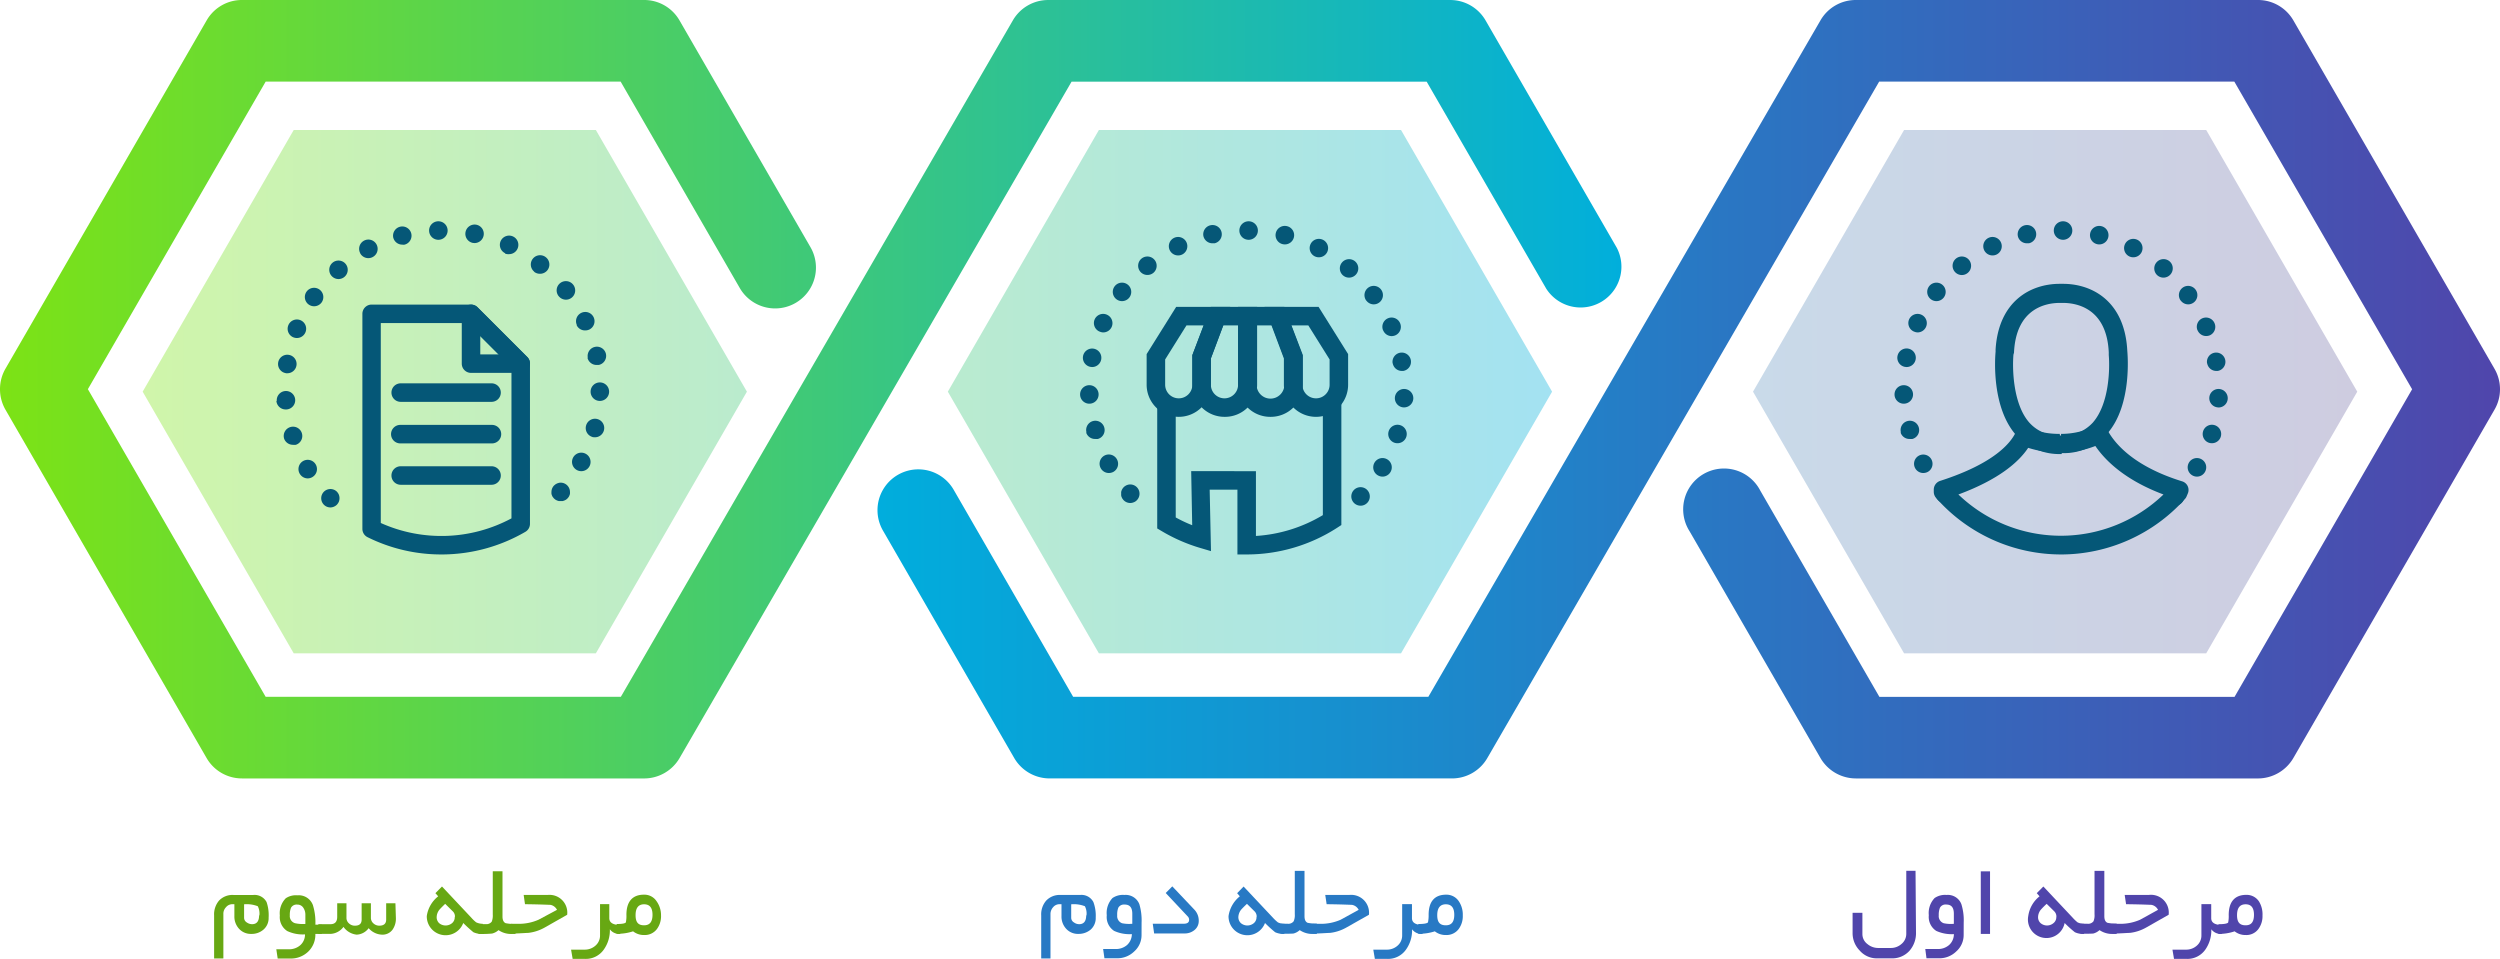 <svg xmlns="http://www.w3.org/2000/svg" xmlns:xlink="http://www.w3.org/1999/xlink" width="570.127" height="218.68" viewBox="0 0 570.127 218.68"><defs><linearGradient id="a" y1="0.5" x2="1" y2="0.5" gradientUnits="objectBoundingBox"><stop offset="0" stop-color="#c9dae9"/><stop offset="1" stop-color="#cecce0"/></linearGradient><linearGradient id="b" y1="0.5" x2="1" y2="0.5" gradientUnits="objectBoundingBox"><stop offset="0" stop-color="#baebcf"/><stop offset="1" stop-color="#a3e2f2"/></linearGradient><linearGradient id="c" y1="0.5" x2="1" y2="0.5" gradientUnits="objectBoundingBox"><stop offset="0" stop-color="#d0f5aa"/><stop offset="1" stop-color="#baebce"/></linearGradient><linearGradient id="d" y1="0.5" x2="1" y2="0.5" gradientUnits="objectBoundingBox"><stop offset="0" stop-color="#00aedd"/><stop offset="0.5" stop-color="#2879c4"/><stop offset="1" stop-color="#5045ab"/></linearGradient><linearGradient id="e" y1="0.5" x2="1.001" y2="0.5" gradientUnits="objectBoundingBox"><stop offset="0" stop-color="#7de314"/><stop offset="1" stop-color="#00aedd"/></linearGradient></defs><g transform="translate(-0.005)"><g transform="translate(0.005)"><path d="M292.775,14.05H223.865L189.42,73.716l34.445,59.666h68.911L327.22,73.716Z" transform="translate(210.356 15.604)" fill="url(#a)"/><path d="M205.775,14.05H136.865L102.42,73.716l34.445,59.666h68.911L240.22,73.716Z" transform="translate(113.735 15.604)" fill="url(#b)"/><path d="M118.775,14.05H49.865L15.42,73.716l34.445,59.666h68.911L153.22,73.716Z" transform="translate(17.114 15.604)" fill="url(#c)"/><path d="M454.927,263.612H363.18a9.35,9.35,0,0,1-8.02-4.643l-29.844-51.709a9.308,9.308,0,1,1,16.1-9.308L368.6,245.017h80.983l40.5-70.156-40.544-70.156h-81L279.178,258.968a9.287,9.287,0,0,1-8.041,4.643H179.347a9.35,9.35,0,0,1-8.062-4.664L141.357,207.09a9.309,9.309,0,0,1,16.125-9.308L184.729,245h81L355.159,90.733A9.287,9.287,0,0,1,363.2,86.09h91.747a9.308,9.308,0,0,1,8.062,4.664L508.874,170.2a9.286,9.286,0,0,1,0,9.308l-45.884,79.464a9.35,9.35,0,0,1-8.062,4.643Z" transform="translate(60.003 -86.09)" fill="url(#d)"/><path d="M192.2,263.612H100.476a9.308,9.308,0,0,1-8.062-4.643L46.529,179.5a9.392,9.392,0,0,1,0-9.308L92.414,90.754a9.266,9.266,0,0,1,8.062-4.664H192.2a9.287,9.287,0,0,1,8.062,4.664l29.865,51.709A9.309,9.309,0,0,1,214,151.772l-27.163-47.066H105.879L65.335,174.84,105.879,245h81l89.4-154.263a9.308,9.308,0,0,1,8.041-4.643h91.705a9.308,9.308,0,0,1,8.062,4.664l29.928,51.857a9.308,9.308,0,0,1-16.1,9.308l-27.269-47.214H289.669l-89.4,154.263a9.35,9.35,0,0,1-8.062,4.643Z" transform="translate(-45.295 -86.09)" fill="url(#e)"/></g><g transform="translate(432.053 50.464)"><path d="M276.03,155.574h-.106a13.36,13.36,0,0,1-10.279-4.327c-5.572-6.332-4.812-17.391-4.664-19v-.507c.675-11.038,7.978-14.985,14.648-14.985h.718c6.712,0,14.1,4.01,14.669,15.26h0c0,.127,1.309,12.389-4.664,19a13.191,13.191,0,0,1-10.258,4.348Zm-10.975-22.668c-.274,3.145-.127,11.292,3.651,15.534a8.949,8.949,0,0,0,7.134,2.913,9.2,9.2,0,0,0,7.3-2.934c3.736-4.221,3.926-12.2,3.651-15.407h0v-.633c-.464-10.173-7.471-11.271-10.447-11.271h-.718c-2.976,0-9.983,1.1-10.447,11.355Z" transform="translate(-237.934 -102.492)" fill="#055777"/><path d="M283.282,161.522a37.986,37.986,0,0,1-28.508-12.889,2.111,2.111,0,0,1-.533-1.4v-.485a2.111,2.111,0,0,1,1.456-2.005c12.347-3.968,16.1-8.653,17.243-11.1a2.111,2.111,0,0,1,2.744-1.034,18.34,18.34,0,0,0,7.007,1.414h.274l.3,2.111v-2.111a17.834,17.834,0,0,0,7.767-1.773,2.111,2.111,0,0,1,2.807.886c1.541,2.892,5.783,8.231,17.054,11.714a2.054,2.054,0,0,1,1.266,2.807l-.232.549a1.942,1.942,0,0,1-.38.633,37.99,37.99,0,0,1-28.261,12.685Zm-23.427-13.677a33.769,33.769,0,0,0,46.771,0c-8.865-3.314-13.339-7.83-15.534-11.059a22.6,22.6,0,0,1-7.809,1.52h-.654a23.575,23.575,0,0,1-6.859-1.1C273.636,140.417,269.141,144.406,259.854,147.846Z" transform="translate(-245.291 -85.541)" fill="#055777"/><path d="M281.411,142.951a2.119,2.119,0,0,1-1.5-3.609,3.325,3.325,0,0,1,.317-.253,1.181,1.181,0,0,1,.359-.19,1.477,1.477,0,0,1,.4-.127,2.122,2.122,0,0,1,2.533,2.068,2.587,2.587,0,0,1,0,.4l-.127.4-.19.359a2.111,2.111,0,0,1-1.773.95Z" transform="translate(-217.46 -78.092)" fill="#055777"/><path d="M317.9,167.936a2.111,2.111,0,0,1-.76-2.891h0a2.111,2.111,0,0,1,2.892-.76h0a2.111,2.111,0,0,1,.76,2.892h0a2.111,2.111,0,0,1-1.836,1.055h0A2.111,2.111,0,0,1,317.9,167.936Zm-63.191-1.625a2.111,2.111,0,0,1,.823-2.849h0a2.111,2.111,0,0,1,2.87.823h0a2.111,2.111,0,0,1-.823,2.87h0a2.259,2.259,0,0,1-1.013.253h0A2.111,2.111,0,0,1,254.707,166.31Zm67.053-5.783a2.111,2.111,0,0,1-1.393-2.638h0a2.111,2.111,0,0,1,2.638-1.393h0a2.111,2.111,0,0,1,1.393,2.638h0a2.11,2.11,0,0,1-2.005,1.477h0A2.111,2.111,0,0,1,321.76,160.527Zm-70.3-2.364a2.111,2.111,0,0,1,1.477-2.6h0a2.11,2.11,0,0,1,2.6,1.477h0a2.111,2.111,0,0,1-1.456,2.6h0a2.868,2.868,0,0,1-.57,0h0a2.111,2.111,0,0,1-2.132-1.477Zm72.288-5.72a2.11,2.11,0,0,1-1.963-2.237h0a2.111,2.111,0,0,1,2.237-1.963h0a2.111,2.111,0,0,1,1.963,2.237h0a2.111,2.111,0,0,1-2.111,1.984h-.148ZM250,149.489a2.111,2.111,0,0,1,2.111-2.111h0a2.111,2.111,0,0,1,2.111,2.111h0a2.111,2.111,0,0,1-2.111,2.111h0A2.111,2.111,0,0,1,250,149.489Zm71.275-7.092a2.111,2.111,0,0,1,1.731-2.427h0a2.111,2.111,0,0,1,2.427,1.731h0a2.111,2.111,0,0,1-1.731,2.427h-.359A2.111,2.111,0,0,1,321.3,142.4Zm-68.932.8a2.111,2.111,0,0,1-1.667-2.469h0a2.111,2.111,0,0,1,2.469-1.688h0a2.111,2.111,0,0,1,1.667,2.49h0a2.111,2.111,0,0,1-2.111,1.71h0Zm66.758-8.316a2.111,2.111,0,0,1,1.119-2.765h0a2.11,2.11,0,0,1,2.765,1.14h0a2.11,2.11,0,0,1-1.119,2.765h0a2.259,2.259,0,0,1-.823.148h0a2.111,2.111,0,0,1-1.921-1.287Zm-64.711.253a2.111,2.111,0,0,1-1.055-2.786h0a2.111,2.111,0,0,1,2.807-1.034h0a2.111,2.111,0,0,1,1.034,2.786h0a2.111,2.111,0,0,1-1.921,1.245h0a2.11,2.11,0,0,1-.844-.211Zm60.869-7.049h0a2.11,2.11,0,0,1,.464-2.955h0a2.111,2.111,0,0,1,2.934.464h0a2.11,2.11,0,0,1-.464,2.955h0a2.11,2.11,0,0,1-1.224.4h0a2.11,2.11,0,0,1-1.688-.865Zm-56.986-.317a2.111,2.111,0,0,1-.38-2.955h0a2.111,2.111,0,0,1,2.955-.38h0a2.111,2.111,0,0,1,.38,2.955h0a2.111,2.111,0,0,1-1.667.823h0a2.111,2.111,0,0,1-1.287-.443Zm51.688-5.424a2.111,2.111,0,0,1-.211-2.976h0a2.111,2.111,0,0,1,2.976-.232h0a2.111,2.111,0,0,1,.211,2.976h0a2.111,2.111,0,0,1-1.6.739h0a2.111,2.111,0,0,1-1.372-.507Zm-46.243-.865a2.111,2.111,0,0,1,.3-2.976h0a2.111,2.111,0,0,1,2.976.317h0a2.111,2.111,0,0,1-.3,2.955h0a2.111,2.111,0,0,1-1.351.485h0a2.111,2.111,0,0,1-1.625-.781Zm39.763-3.5a2.111,2.111,0,0,1-.887-2.849h0a2.111,2.111,0,0,1,2.828-.886h0a2.111,2.111,0,0,1,.908,2.828h0a2.111,2.111,0,0,1-1.878,1.14h0a2.11,2.11,0,0,1-.971-.232Zm-33.031-1.372a2.111,2.111,0,0,1,.992-2.828h0a2.111,2.111,0,0,1,2.807.992h0a2.111,2.111,0,0,1-.971,2.807h0a2.111,2.111,0,0,1-.929.211h0a2.111,2.111,0,0,1-1.9-1.182Zm25.728-1.393a2.111,2.111,0,0,1-1.541-2.554h0a2.111,2.111,0,0,1,2.554-1.541h0a2.111,2.111,0,0,1,1.541,2.575h0a2.111,2.111,0,0,1-2.111,1.583h0a2.109,2.109,0,0,1-.443-.063Zm-18.045-1.794a2.111,2.111,0,0,1,1.6-2.512h0a2.111,2.111,0,0,1,2.533,1.6h0a2.111,2.111,0,0,1-1.625,2.512h-.464a2.111,2.111,0,0,1-2.047-1.6Zm10.3.8a2.111,2.111,0,0,1-2.111-2.111h0A2.111,2.111,0,0,1,288.434,110h0a2.111,2.111,0,0,1,2.111,2.111h0a2.111,2.111,0,0,1-2.111,2.111Z" transform="translate(-250 -110)" fill="#055777"/><path d="M256.531,142.662a2.111,2.111,0,1,1,1.5-3.609,2.554,2.554,0,0,1,.464.675,2.259,2.259,0,0,1,.148.823A2.111,2.111,0,0,1,256.531,142.662Z" transform="translate(-245.091 -78.416)" fill="#055777"/></g><g transform="translate(246.321 50.464)"><path d="M176.514,144.324A7.324,7.324,0,0,1,169.19,137v-6.986l6.733-10.764h12.326l-4.411,11.756V137A7.324,7.324,0,0,1,176.514,144.324Zm-3.1-13.086V137a3.1,3.1,0,1,0,6.205,0v-6.754l2.554-6.775h-3.9Z" transform="translate(-154.015 -99.727)" fill="#055777"/><path d="M181.454,144.324A7.324,7.324,0,0,1,174.13,137v-6.754l4.221-11H188.9V137a7.324,7.324,0,0,1-7.45,7.324Zm-3.1-13.318V137a3.1,3.1,0,1,0,6.205,0V123.471h-3.377Z" transform="translate(-148.529 -99.727)" fill="#055777"/><path d="M193.665,144.324A7.324,7.324,0,0,1,186.341,137v-5.994L181.93,119.25h12.326l6.733,10.764V137A7.324,7.324,0,0,1,193.665,144.324Zm-5.656-20.853,2.554,6.775V137a3.1,3.1,0,1,0,6.205,0v-5.762l-4.854-7.767Z" transform="translate(-139.866 -99.727)" fill="#055777"/><path d="M186.394,144.324A7.324,7.324,0,0,1,179.07,137V119.25h10.553l4.221,11V137a7.324,7.324,0,0,1-7.45,7.324Zm-3.1-20.853V137a3.166,3.166,0,1,0,6.332,0v-5.994l-2.828-7.535Z" transform="translate(-143.042 -99.727)" fill="#055777"/><path d="M190.739,164.88h-2.111V150.106H182.3l.3,14.014-2.786-.823a38.6,38.6,0,0,1-8.442-3.736l-1.034-.612V131.111h4.221v25.327a32.043,32.043,0,0,0,3.757,1.773l-.232-12.326H192.85v14.774a33.77,33.77,0,0,0,15.26-4.749V129h4.221v29.168l-.971.633a37.99,37.99,0,0,1-20.62,6.078Z" transform="translate(-152.749 -88.899)" fill="#055777"/><path d="M193.421,142.952a2.111,2.111,0,1,1,1.477-3.609,2.238,2.238,0,0,1,.464.7,2.109,2.109,0,0,1-1.942,2.913Z" transform="translate(-129.449 -78.094)" fill="#055777"/><path d="M229.9,167.936a2.111,2.111,0,0,1-.76-2.891h0a2.111,2.111,0,0,1,2.892-.76h0a2.111,2.111,0,0,1,.76,2.892h0a2.111,2.111,0,0,1-1.836,1.055h0a2.111,2.111,0,0,1-1.055-.3Zm-63.191-1.625a2.111,2.111,0,0,1,.823-2.87h0a2.111,2.111,0,0,1,2.87.844h0a2.111,2.111,0,0,1-.823,2.87h0a2.259,2.259,0,0,1-1.034.253h0A2.11,2.11,0,0,1,166.707,166.31Zm67.053-5.783a2.111,2.111,0,0,1-1.393-2.638h0a2.111,2.111,0,0,1,2.638-1.393h0a2.111,2.111,0,0,1,1.393,2.638h0a2.111,2.111,0,0,1-2.111,1.477h0a2.114,2.114,0,0,1-.528-.084Zm-70.3-2.364h0a2.111,2.111,0,0,1,1.456-2.6h0a2.111,2.111,0,0,1,2.6,1.477h0a2.111,2.111,0,0,1-1.456,2.6h0a2.657,2.657,0,0,1-.57,0h0a2.111,2.111,0,0,1-2.111-1.477Zm72.288-5.72a2.111,2.111,0,0,1-1.963-2.237h0a2.111,2.111,0,0,1,2.237-1.963h0a2.111,2.111,0,0,1,1.963,2.237h0a2.111,2.111,0,0,1-2.111,1.963ZM162,149.489h0a2.111,2.111,0,0,1,2.111-2.111h0a2.111,2.111,0,0,1,2.111,2.111h0a2.111,2.111,0,0,1-2.111,2.111h0A2.111,2.111,0,0,1,162,149.489Zm71.275-7.092a2.111,2.111,0,0,1,1.731-2.427h0a2.111,2.111,0,0,1,2.427,1.731h0a2.111,2.111,0,0,1-1.731,2.427h-.338A2.111,2.111,0,0,1,233.3,142.4Zm-68.932.8a2.111,2.111,0,0,1-1.667-2.469h0a2.111,2.111,0,0,1,2.469-1.667h0a2.111,2.111,0,0,1,1.667,2.469h0a2.111,2.111,0,0,1-2.111,1.71h0Zm66.758-8.316h0a2.111,2.111,0,0,1,1.119-2.765h0a2.111,2.111,0,0,1,2.765,1.14h0a2.111,2.111,0,0,1-1.119,2.765h0a2.3,2.3,0,0,1-.823.169h0a2.111,2.111,0,0,1-1.921-1.309Zm-64.711.253a2.111,2.111,0,0,1-1.055-2.786h0a2.111,2.111,0,0,1,2.807-1.034h0A2.111,2.111,0,0,1,169.2,134.1h0a2.111,2.111,0,0,1-1.942,1.245h0a2.11,2.11,0,0,1-.844-.211Zm60.869-7.049h0a2.111,2.111,0,0,1,.464-2.955h0a2.111,2.111,0,0,1,2.934.464h0a2.111,2.111,0,0,1-.464,2.955h0a2.111,2.111,0,0,1-1.224.4h0a2.111,2.111,0,0,1-1.689-.865Zm-56.986-.317a2.111,2.111,0,0,1-.38-2.955h0a2.111,2.111,0,0,1,2.955-.38h0a2.111,2.111,0,0,1,.38,2.955h0a2.111,2.111,0,0,1-1.667.823h0a2.111,2.111,0,0,1-1.287-.443Zm51.688-5.424a2.111,2.111,0,0,1-.211-2.976h0a2.111,2.111,0,0,1,2.955-.232h0a2.111,2.111,0,0,1,.232,2.976h0a2.11,2.11,0,0,1-1.6.739h0a2.111,2.111,0,0,1-1.372-.507Zm-46.243-.865a2.111,2.111,0,0,1,.3-2.976h0a2.111,2.111,0,0,1,2.976.317h0a2.111,2.111,0,0,1-.3,2.955h0a2.111,2.111,0,0,1-1.33.464h0A2.111,2.111,0,0,1,175.719,121.482Zm39.763-3.5a2.111,2.111,0,0,1-.886-2.849h0a2.111,2.111,0,0,1,2.828-.886h0a2.111,2.111,0,0,1,.908,2.828h0a2.111,2.111,0,0,1-1.878,1.14h0A2.111,2.111,0,0,1,215.482,117.978Zm-33.031-1.372a2.111,2.111,0,0,1,.992-2.828h0a2.111,2.111,0,0,1,2.807.992h0a2.111,2.111,0,0,1-.971,2.807h0a2.111,2.111,0,0,1-.929.211h0A2.111,2.111,0,0,1,182.452,116.606Zm25.728-1.393a2.111,2.111,0,0,1-1.541-2.554h0a2.111,2.111,0,0,1,2.575-1.541h0a2.111,2.111,0,0,1,1.541,2.554h0a2.111,2.111,0,0,1-2.111,1.6h0a2.111,2.111,0,0,1-.464-.063Zm-18.046-1.794a2.111,2.111,0,0,1,1.6-2.512h0a2.111,2.111,0,0,1,2.533,1.6h0a2.111,2.111,0,0,1-1.6,2.512H192.2a2.111,2.111,0,0,1-2.068-1.6Zm10.3.8a2.111,2.111,0,0,1-2.111-2.111h0A2.111,2.111,0,0,1,200.434,110h0a2.111,2.111,0,0,1,2.111,2.111h0a2.111,2.111,0,0,1-2.111,2.111Z" transform="translate(-162 -110)" fill="#055777"/><path d="M168.512,142.667a2.093,2.093,0,0,1-1.752-.95,1.183,1.183,0,0,1-.19-.359,1.267,1.267,0,0,1-.127-.4,2.591,2.591,0,0,1,0-.4,2.87,2.87,0,0,1,0-.422,2.281,2.281,0,0,1,.317-.76l.253-.317a2.511,2.511,0,0,1,.7-.464,2.111,2.111,0,0,1,2.3,3.44,1.752,1.752,0,0,1-.7.464,2.111,2.111,0,0,1-.8.169Z" transform="translate(-157.073 -78.42)" fill="#055777"/></g><g transform="translate(63.037 50.464)"><path d="M108.634,134.572H97.3a2.111,2.111,0,0,1-2.111-2.111V121.106a2.111,2.111,0,0,1,3.588-1.5l11.355,11.355a2.112,2.112,0,0,1-1.5,3.609Zm-9.223-4.221h4.221l-4.221-4.221Z" transform="translate(-52.915 -100)" fill="#055777"/><path d="M110.491,131.731H89.681a2.111,2.111,0,0,1,0-4.221h20.81a2.111,2.111,0,0,1,0,4.221Z" transform="translate(-61.378 -90.554)" fill="#055777"/><path d="M110.491,136.221H89.681a2.111,2.111,0,1,1,0-4.221h20.81a2.111,2.111,0,1,1,0,4.221Z" transform="translate(-61.378 -85.567)" fill="#055777"/><path d="M110.491,140.691H89.681a2.111,2.111,0,0,1,0-4.221h20.81a2.111,2.111,0,0,1,0,4.221Z" transform="translate(-61.378 -80.603)" fill="#055777"/><path d="M102.5,175.986a37.758,37.758,0,0,1-16.885-3.947,2.111,2.111,0,0,1-1.161-1.9V121.111A2.111,2.111,0,0,1,86.561,119h22.668a2.111,2.111,0,0,1,1.477.612l11.355,11.355a2.111,2.111,0,0,1,.612,1.5V169a2.11,2.11,0,0,1-1.034,1.815,37.99,37.99,0,0,1-19.143,5.171ZM88.65,168.81a33.77,33.77,0,0,0,29.8-1.055V133.331l-10.11-10.11H88.65Z" transform="translate(-64.843 -100.005)" fill="#055777"/><path d="M106.952,142.438h-.4l-.4-.127-.359-.19-.338-.274-.253-.317a1.183,1.183,0,0,1-.19-.359,1.478,1.478,0,0,1-.127-.4,2.873,2.873,0,0,1,0-.422,2.111,2.111,0,0,1,.612-1.477l.338-.274.359-.19.4-.127a2.117,2.117,0,0,1,2.512,2.068,2.868,2.868,0,0,1,0,.422,1.478,1.478,0,0,1-.127.4,1.181,1.181,0,0,1-.19.359,1.858,1.858,0,0,1-.253.317l-.317.274-.38.19-.38.127Z" transform="translate(-42.157 -78.635)" fill="#055777"/><path d="M80.5,167.6a2.111,2.111,0,0,1,.7-2.892h0a2.111,2.111,0,0,1,2.913.718h0a2.111,2.111,0,0,1-.718,2.892h0a2.11,2.11,0,0,1-1.1.317h0A2.111,2.111,0,0,1,80.5,167.6Zm63.191-.865a2.111,2.111,0,0,1-.865-2.849h0a2.111,2.111,0,0,1,2.87-.865h0a2.111,2.111,0,0,1,.865,2.849h0a2.111,2.111,0,0,1-1.878,1.119h0a2.111,2.111,0,0,1-.992-.253ZM76.933,159.6h0a2.111,2.111,0,0,1,1.372-2.659h0a2.111,2.111,0,0,1,2.659,1.372h0a2.111,2.111,0,0,1-1.372,2.659h0a2.363,2.363,0,0,1-.654,0h0A2.111,2.111,0,0,1,76.933,159.6Zm70.346-.4a2.11,2.11,0,0,1-1.5-2.6h0a2.111,2.111,0,0,1,2.575-1.5h0a2.111,2.111,0,0,1,1.5,2.575h0a2.111,2.111,0,0,1-2.111,1.583h0a2.258,2.258,0,0,1-.549-.063Zm-72.034-8.231a2.111,2.111,0,0,1,1.942-2.258h0a2.111,2.111,0,0,1,2.258,1.942h0a2.111,2.111,0,0,1-1.942,2.258h-.148a2.111,2.111,0,0,1-2.195-1.942Zm73.681,0a2.111,2.111,0,0,1-2.111-2.111h0a2.111,2.111,0,0,1,2.111-2.111h0a2.111,2.111,0,0,1,2.111,2.111h0a2.111,2.111,0,0,1-2.111,2.111Zm-71.591-6.332a2.111,2.111,0,0,1-1.773-2.406h0a2.111,2.111,0,0,1,2.406-1.773h0a2.111,2.111,0,0,1,1.773,2.406h0a2.111,2.111,0,0,1-2.111,1.794h-.317Zm68.847-3.5h0a2.111,2.111,0,0,1,1.625-2.491h0a2.111,2.111,0,0,1,2.512,1.625h0a2.111,2.111,0,0,1-1.646,2.49h-.422a2.111,2.111,0,0,1-2.153-1.667Zm-67.138-4.664a2.111,2.111,0,0,1-1.161-2.765h0a2.111,2.111,0,0,1,2.744-1.161h0a2.111,2.111,0,0,1,1.161,2.765h0a2.111,2.111,0,0,1-1.963,1.309h0A2.111,2.111,0,0,1,79.043,136.467Zm64.647-2.786a2.111,2.111,0,0,1,1.013-2.807h0a2.111,2.111,0,0,1,2.807,1.013h0a2.111,2.111,0,0,1-1.013,2.807h0a2.238,2.238,0,0,1-.886.19h0a2.111,2.111,0,0,1-1.984-1.2ZM82.547,129a2.111,2.111,0,0,1-.507-2.955h0a2.111,2.111,0,0,1,2.934-.485h0a2.111,2.111,0,0,1,.507,2.934h0a2.111,2.111,0,0,1-1.731.886h0A2.111,2.111,0,0,1,82.547,129Zm56.986-1.921a2.111,2.111,0,0,1,.338-2.976h0a2.111,2.111,0,0,1,2.976.359h0a2.111,2.111,0,0,1-.338,2.955h0a2.111,2.111,0,0,1-1.309.464h0a2.111,2.111,0,0,1-1.688-.844Zm-51.794-4.622a2.111,2.111,0,0,1,.19-2.976h0a2.111,2.111,0,0,1,2.976.19h0a2.111,2.111,0,0,1-.19,2.976h0a2.111,2.111,0,0,1-1.393.528h0A2.111,2.111,0,0,1,87.739,122.452Zm46.243-.95a2.111,2.111,0,0,1-.338-2.976h0a2.111,2.111,0,0,1,2.955-.338h0a2.111,2.111,0,0,1,.359,2.976h0a2.11,2.11,0,0,1-1.667.8h0a2.111,2.111,0,0,1-1.372-.464Zm-39.7-4.221a2.111,2.111,0,0,1,.865-2.87h0a2.111,2.111,0,0,1,2.849.865h0a2.111,2.111,0,0,1-.865,2.87h0a2.11,2.11,0,0,1-.992.253h0a2.111,2.111,0,0,1-1.857-1.076Zm33.052,0h0a2.111,2.111,0,0,1-1.013-2.807h0a2.111,2.111,0,0,1,2.807-1.013h0a2.111,2.111,0,0,1,1.013,2.807h0a2.111,2.111,0,0,1-1.9,1.224h0a2.364,2.364,0,0,1-.908-.106Zm-25.5-3.461a2.111,2.111,0,0,1,1.5-2.575h0a2.111,2.111,0,0,1,2.575,1.5h0a2.111,2.111,0,0,1-1.5,2.575h0a1.646,1.646,0,0,1-.549,0h0A2.111,2.111,0,0,1,101.838,113.82Zm18.088,1.1a2.111,2.111,0,0,1-1.625-2.49h0a2.111,2.111,0,0,1,2.49-1.646h0a2.111,2.111,0,0,1,1.625,2.49h0a2.111,2.111,0,0,1-2.111,1.688h0Zm-9.941-2.807A2.111,2.111,0,0,1,112.1,110h0a2.111,2.111,0,0,1,2.111,2.111h0a2.111,2.111,0,0,1-2.111,2.111h0A2.111,2.111,0,0,1,109.985,112.111Z" transform="translate(-75.16 -110)" fill="#055777"/><path d="M82.12,143.138a2.1,2.1,0,1,1,1.456-3.609,2.512,2.512,0,0,1,.464.7,2.258,2.258,0,0,1,0,1.6,2.512,2.512,0,0,1-.464.7,2.2,2.2,0,0,1-1.456.612Z" transform="translate(-69.794 -77.879)" fill="#055777"/></g><g transform="translate(48.826 198.585)"><path d="M259.928,194.215a6.1,6.1,0,0,1-1.5,4.221,5.276,5.276,0,0,1-4.052,1.71h-3.4a5.128,5.128,0,0,1-3.883-1.773,5.635,5.635,0,0,1-1.625-3.968v-4.643h2.237v4.812a2.828,2.828,0,0,0,1.161,2.322,3.8,3.8,0,0,0,2.49.886h2.87a3.609,3.609,0,0,0,2.385-.908,2.976,2.976,0,0,0,1.1-2.3V180.18h2.111Z" transform="translate(128.196 -180.18)" fill="#5045ab"/><path d="M262.079,191.9a4.981,4.981,0,0,1-1.688,3.778,5.467,5.467,0,0,1-3.9,1.562h-2.891l-.274-2.111h2.807a3.8,3.8,0,0,0,2.617-.908,3.314,3.314,0,0,0,1.1-2.49,8.442,8.442,0,0,1-4.031-.739,3.8,3.8,0,0,1-1.688-3.567,4.939,4.939,0,0,1,1.33-3.926,4.221,4.221,0,0,1,2.723-.7,3.292,3.292,0,0,1,3.377,2.111,12.345,12.345,0,0,1,.528,4.221Zm-2.237-2.512V187.1c0-1.456-.57-2.111-1.731-2.111a1.435,1.435,0,0,0-1.435.718,4.22,4.22,0,0,0-.274,1.731,1.71,1.71,0,0,0,1.14,1.815,7.873,7.873,0,0,0,2.3.127Z" transform="translate(136.914 -177.29)" fill="#5045ab"/><path d="M261.431,194.508H259.32V180.24h2.111Z" transform="translate(143.578 -180.113)" fill="#5045ab"/><path d="M277.238,192.686a4.411,4.411,0,0,1-2.111-.38,25.417,25.417,0,0,1-2.343-2.111,4.222,4.222,0,1,1-8.295-1.583,6.965,6.965,0,0,1,2.575-4.5l-.633-.718,1.5-1.52,6.669,7.092a10,10,0,0,0,1.119,1.076,3.5,3.5,0,0,0,1.52.338Zm-6.332-3.862a1.688,1.688,0,0,0-.422-1.224l-1.794-1.773a17.651,17.651,0,0,0-1.309,1.309,2.764,2.764,0,0,0-.654,1.688,1.794,1.794,0,0,0,.591,1.414,2.268,2.268,0,0,0,2.934-.021,1.71,1.71,0,0,0,.633-1.456Z" transform="translate(149.235 -178.292)" fill="#5045ab"/><path d="M278.354,194.563h-.675a5.129,5.129,0,0,1-3.229-.865,3.356,3.356,0,0,1-1.435.781,24.554,24.554,0,0,1-2.934,0v-2.237h1.583a1.52,1.52,0,0,0,1.414-.57,3.461,3.461,0,0,0,.232-1.6V180.19h2.237v10.321c0,.823.232,1.309.718,1.52a10.4,10.4,0,0,0,2.111.19Z" transform="translate(155.527 -180.169)" fill="#5045ab"/><path d="M286.383,187.324l-5.086,2.891a9.878,9.878,0,0,1-3.757,1.245c-.57,0-1.9.127-4.01.169v-2.237h1.794a11.187,11.187,0,0,0,4.538-.929l4.095-2.258a2.111,2.111,0,0,0-1.5-1.14c-.19,0-2.111-.106-5.783-.148l-.317-2.111h5.488a4.052,4.052,0,0,1,4.538,4.517Z" transform="translate(159.359 -177.299)" fill="#5045ab"/><path d="M291.279,190.576a2.681,2.681,0,0,1-2.385-1.055,7.661,7.661,0,0,1-1.372,4.643,5,5,0,0,1-4.221,2.111h-2.913l-.359-2.111h3.081a3.609,3.609,0,0,0,2.448-.886,3.039,3.039,0,0,0,1.076-2.364V183.78h2.237v3.208c0,1.013.8,1.52,2.406,1.562Z" transform="translate(166.578 -176.182)" fill="#5045ab"/><path d="M295.046,187.466a4.918,4.918,0,0,1-.95,3.124,3.4,3.4,0,0,1-2.891,1.351,3.926,3.926,0,0,1-2.512-.844,11.017,11.017,0,0,1-3.694.591v-2.216q1.9,0,2.216-.38a7.114,7.114,0,0,0,.127-1.71c0-3.06,1.414-4.6,4.01-4.6a3.356,3.356,0,0,1,2.891,1.5A5.593,5.593,0,0,1,295.046,187.466Zm-1.942-.127q0-2.406-1.9-2.406c-1.309,0-1.963.823-1.963,2.49s.654,2.3,1.963,2.3,1.9-.8,1.9-2.406Z" transform="translate(172.097 -177.293)" fill="#5045ab"/><path d="M170.235,187.97a3.5,3.5,0,0,1-1.119,2.7,4.221,4.221,0,0,1-2.828,1.013,3.63,3.63,0,0,1-2.807-1.182,4.1,4.1,0,0,1-1.055-2.892v-2.7h-.443a1.878,1.878,0,0,0-1.477.7,2.3,2.3,0,0,0-.591,1.541v10.131H157.8v-9.814a4.77,4.77,0,0,1,1.14-3.377,4.221,4.221,0,0,1,3.293-1.287h4.432a3.06,3.06,0,0,1,3.039,1.625,8.928,8.928,0,0,1,.528,3.546Zm-2.111-.485a3.673,3.673,0,0,0-.359-2.111,6.923,6.923,0,0,0-3.124-.443v3.081a1.224,1.224,0,0,0,.633,1.055,1.984,1.984,0,0,0,1.224.4c1.013-.021,1.562-.675,1.562-2.005Z" transform="translate(30.827 -177.291)" fill="#2879c4"/><path d="M173.249,191.9a4.96,4.96,0,0,1-1.667,3.778,5.509,5.509,0,0,1-3.926,1.562h-2.87l-.3-2.111H167.3a3.862,3.862,0,0,0,2.638-.908,3.4,3.4,0,0,0,1.1-2.49,8.442,8.442,0,0,1-4.052-.739,3.778,3.778,0,0,1-1.667-3.567,4.939,4.939,0,0,1,1.309-3.926,4.221,4.221,0,0,1,2.723-.7,3.335,3.335,0,0,1,3.4,2.111,13.022,13.022,0,0,1,.507,4.221Zm-2.111-2.512V187.1c0-1.456-.591-2.111-1.752-2.111a1.477,1.477,0,0,0-1.435.718,4.221,4.221,0,0,0-.253,1.731,1.731,1.731,0,0,0,1.119,1.815,8.062,8.062,0,0,0,2.216.127Z" transform="translate(38.261 -177.29)" fill="#2879c4"/><path d="M180.34,189.732a2.617,2.617,0,0,1-.992,2.111,3.461,3.461,0,0,1-2.279.76h-6.9l-.317-2.216h7.07c.823,0,1.224-.3,1.224-.886a1.1,1.1,0,0,0-.338-.8l-5-5.319,1.5-1.52,5.023,5.3a3.651,3.651,0,0,1,1.013,2.575Z" transform="translate(44.213 -178.314)" fill="#2879c4"/><path d="M190.789,192.686a4.517,4.517,0,0,1-2.111-.38,26.82,26.82,0,0,1-2.322-2.111,4.294,4.294,0,0,1-8.316-1.583,7.071,7.071,0,0,1,2.575-4.5L180,183.4l1.477-1.52,6.669,7.092a9.43,9.43,0,0,0,1.14,1.076,3.356,3.356,0,0,0,1.52.338Zm-6.332-3.862a1.688,1.688,0,0,0-.422-1.224l-1.794-1.773c-.7.654-1.119,1.1-1.309,1.309a2.892,2.892,0,0,0-.654,1.688,1.857,1.857,0,0,0,.591,1.414,2.3,2.3,0,0,0,2.955-.021,1.752,1.752,0,0,0,.591-1.456Z" transform="translate(53.308 -178.292)" fill="#2879c4"/><path d="M191.934,194.563h-.675a5.129,5.129,0,0,1-3.229-.865,3.356,3.356,0,0,1-1.435.781,24.294,24.294,0,0,1-2.934,0v-2.237h1.6a1.5,1.5,0,0,0,1.393-.57,3.4,3.4,0,0,0,.253-1.6V180.19h2.216v10.321c0,.823.232,1.309.718,1.52a10.4,10.4,0,0,0,2.111.19Z" transform="translate(59.55 -180.169)" fill="#2879c4"/><path d="M199.973,187.319l-5.108,2.891a9.877,9.877,0,0,1-3.757,1.245c-.57,0-1.9.127-3.989.169v-2.237h1.857a11.186,11.186,0,0,0,4.538-.929l4.116-2.258a2.111,2.111,0,0,0-1.52-1.14c-.19,0-2.111-.106-5.783-.148l-.317-2.111H195.5a4.073,4.073,0,0,1,4.474,4.517Z" transform="translate(63.393 -177.293)" fill="#2879c4"/><path d="M204.908,190.576a2.659,2.659,0,0,1-2.385-1.055,7.535,7.535,0,0,1-1.393,4.643,5,5,0,0,1-4.221,2.111h-2.87l-.359-2.111h3.06a3.609,3.609,0,0,0,2.448-.886,3.039,3.039,0,0,0,1.076-2.364V183.78H202.5v3.208c0,1.013.8,1.52,2.427,1.562Z" transform="translate(70.679 -176.182)" fill="#2879c4"/><path d="M208.692,187.488a4.918,4.918,0,0,1-.95,3.124,3.461,3.461,0,0,1-2.913,1.351,3.925,3.925,0,0,1-2.512-.844,11.017,11.017,0,0,1-3.778.549v-2.216q1.9,0,2.216-.38a7.743,7.743,0,0,0,.148-1.71c0-3.06,1.393-4.6,3.989-4.6a3.356,3.356,0,0,1,2.892,1.5A5.445,5.445,0,0,1,208.692,187.488Zm-1.942-.127c0-1.6-.633-2.406-1.921-2.406s-1.963.823-1.963,2.49.654,2.3,1.963,2.3,1.921-.8,1.921-2.406Z" transform="translate(76.076 -177.315)" fill="#2879c4"/><path d="M80.865,187.969a3.44,3.44,0,0,1-1.14,2.7,4.073,4.073,0,0,1-2.828,1.013,3.609,3.609,0,0,1-2.786-1.182,4.1,4.1,0,0,1-1.055-2.892v-2.7h-.464a1.857,1.857,0,0,0-1.456.7,2.111,2.111,0,0,0-.591,1.541v10.131H68.434v-9.814a4.854,4.854,0,0,1,1.119-3.377,4.221,4.221,0,0,1,3.292-1.287h4.517a3.1,3.1,0,0,1,3.039,1.625A9.308,9.308,0,0,1,80.865,187.969Zm-2.111-.485a3.672,3.672,0,0,0-.359-2.111,6.922,6.922,0,0,0-3.124-.443v3.081a1.245,1.245,0,0,0,.612,1.055,2.111,2.111,0,0,0,1.224.4q1.583-.021,1.583-2.005Z" transform="translate(-68.426 -177.289)" fill="#67a813"/><path d="M85.534,191.64H84.057a5.34,5.34,0,0,1-1.625,4.031,5.678,5.678,0,0,1-4.095,1.583h-2.87l-.317-2.111h2.807a3.863,3.863,0,0,0,2.638-.908,3.25,3.25,0,0,0,1.1-2.49,8.3,8.3,0,0,1-4.052-.76,3.757,3.757,0,0,1-1.688-3.546,4.875,4.875,0,0,1,1.351-3.926,4.1,4.1,0,0,1,2.638-.675,3.44,3.44,0,0,1,3.546,2.216,13.255,13.255,0,0,1,.57,4.474h1.477Zm-3.757-2.216v-2.111a2.807,2.807,0,0,0-.443-1.6,1.583,1.583,0,0,0-1.393-.76,1.456,1.456,0,0,0-1.435.718,4.221,4.221,0,0,0-.274,1.731,1.688,1.688,0,0,0,1.182,1.794,8.189,8.189,0,0,0,2.364.169Z" transform="translate(-60.959 -177.245)" fill="#67a813"/><path d="M97.377,187.025a4.348,4.348,0,0,1-.76,2.68,2.828,2.828,0,0,1-2.448,1.14,4.221,4.221,0,0,1-3-1.477,3.588,3.588,0,0,1-2.723,1.477,4.221,4.221,0,0,1-3.018-1.773,3.883,3.883,0,0,1-2.976,1.6H79.69V188.46h2.765c1.013,0,1.541-.549,1.541-1.667v-3.1h2.111v3.293a1.646,1.646,0,0,0,.57,1.287,1.921,1.921,0,0,0,1.372.528q1.52,0,1.52-1.393V183.69h2.111v3.293a1.667,1.667,0,0,0,.57,1.287,1.963,1.963,0,0,0,1.351.528c1.034,0,1.562-.464,1.562-1.393V183.69h2.111Z" transform="translate(-55.917 -176.282)" fill="#67a813"/><path d="M104.159,192.686a4.517,4.517,0,0,1-2.111-.38,30.908,30.908,0,0,1-2.322-2.111,4.294,4.294,0,0,1-8.316-1.583,7.007,7.007,0,0,1,2.6-4.5l-.633-.718,1.5-1.52,6.669,7.092a8.443,8.443,0,0,0,1.119,1.076,3.5,3.5,0,0,0,1.52.338Zm-6.332-3.862A1.6,1.6,0,0,0,97.4,187.6l-1.794-1.773c-.675.654-1.119,1.1-1.287,1.309a2.765,2.765,0,0,0-.654,1.688,1.836,1.836,0,0,0,.57,1.414,2.3,2.3,0,0,0,2.955-.021,1.752,1.752,0,0,0,.591-1.456Z" transform="translate(-42.902 -178.292)" fill="#67a813"/><path d="M105.442,194.519h-.654a5.044,5.044,0,0,1-3.229-.865,3.419,3.419,0,0,1-1.456.781,24.044,24.044,0,0,1-3.1.084v-2.237h1.6a1.52,1.52,0,0,0,1.414-.57,3.777,3.777,0,0,0,.232-1.6V180.23h2.216v10.321c0,.823.253,1.309.718,1.52a10.4,10.4,0,0,0,2.111.19Z" transform="translate(-36.693 -180.124)" fill="#67a813"/><path d="M113.343,187.318l-5.087,2.891a9.983,9.983,0,0,1-3.778,1.245c-.549,0-1.878.127-3.989.169v-2.237h1.773a11.123,11.123,0,0,0,4.538-.929l4.221-2.258a2.111,2.111,0,0,0-1.5-1.14c-.211,0-2.111-.106-5.8-.148l-.3-2.111h5.488a4.052,4.052,0,0,1,4.432,4.517Z" transform="translate(-32.817 -177.292)" fill="#67a813"/><path d="M118.228,190.576a2.659,2.659,0,0,1-2.385-1.055,7.535,7.535,0,0,1-1.393,4.643,5,5,0,0,1-4.221,2.111h-2.87L107,194.164h3.06a3.651,3.651,0,0,0,2.469-.886,3.039,3.039,0,0,0,1.076-2.364V183.78h2.111v3.208c0,1.013.823,1.52,2.427,1.562Z" transform="translate(-25.587 -176.182)" fill="#67a813"/><path d="M122.051,187.489a4.918,4.918,0,0,1-.95,3.124,3.461,3.461,0,0,1-2.913,1.351,3.968,3.968,0,0,1-2.512-.844,10.871,10.871,0,0,1-3.757.549v-2.216q1.878,0,2.111-.38a7.115,7.115,0,0,0,.127-1.71c0-3.06,1.414-4.6,3.989-4.6a3.314,3.314,0,0,1,2.891,1.5,5.445,5.445,0,0,1,1.013,3.229Zm-1.942-.127c0-1.6-.633-2.406-1.921-2.406s-1.942.823-1.942,2.49.654,2.3,1.942,2.3,1.921-.8,1.921-2.406Z" transform="translate(-20.123 -177.316)" fill="#67a813"/></g></g></svg>